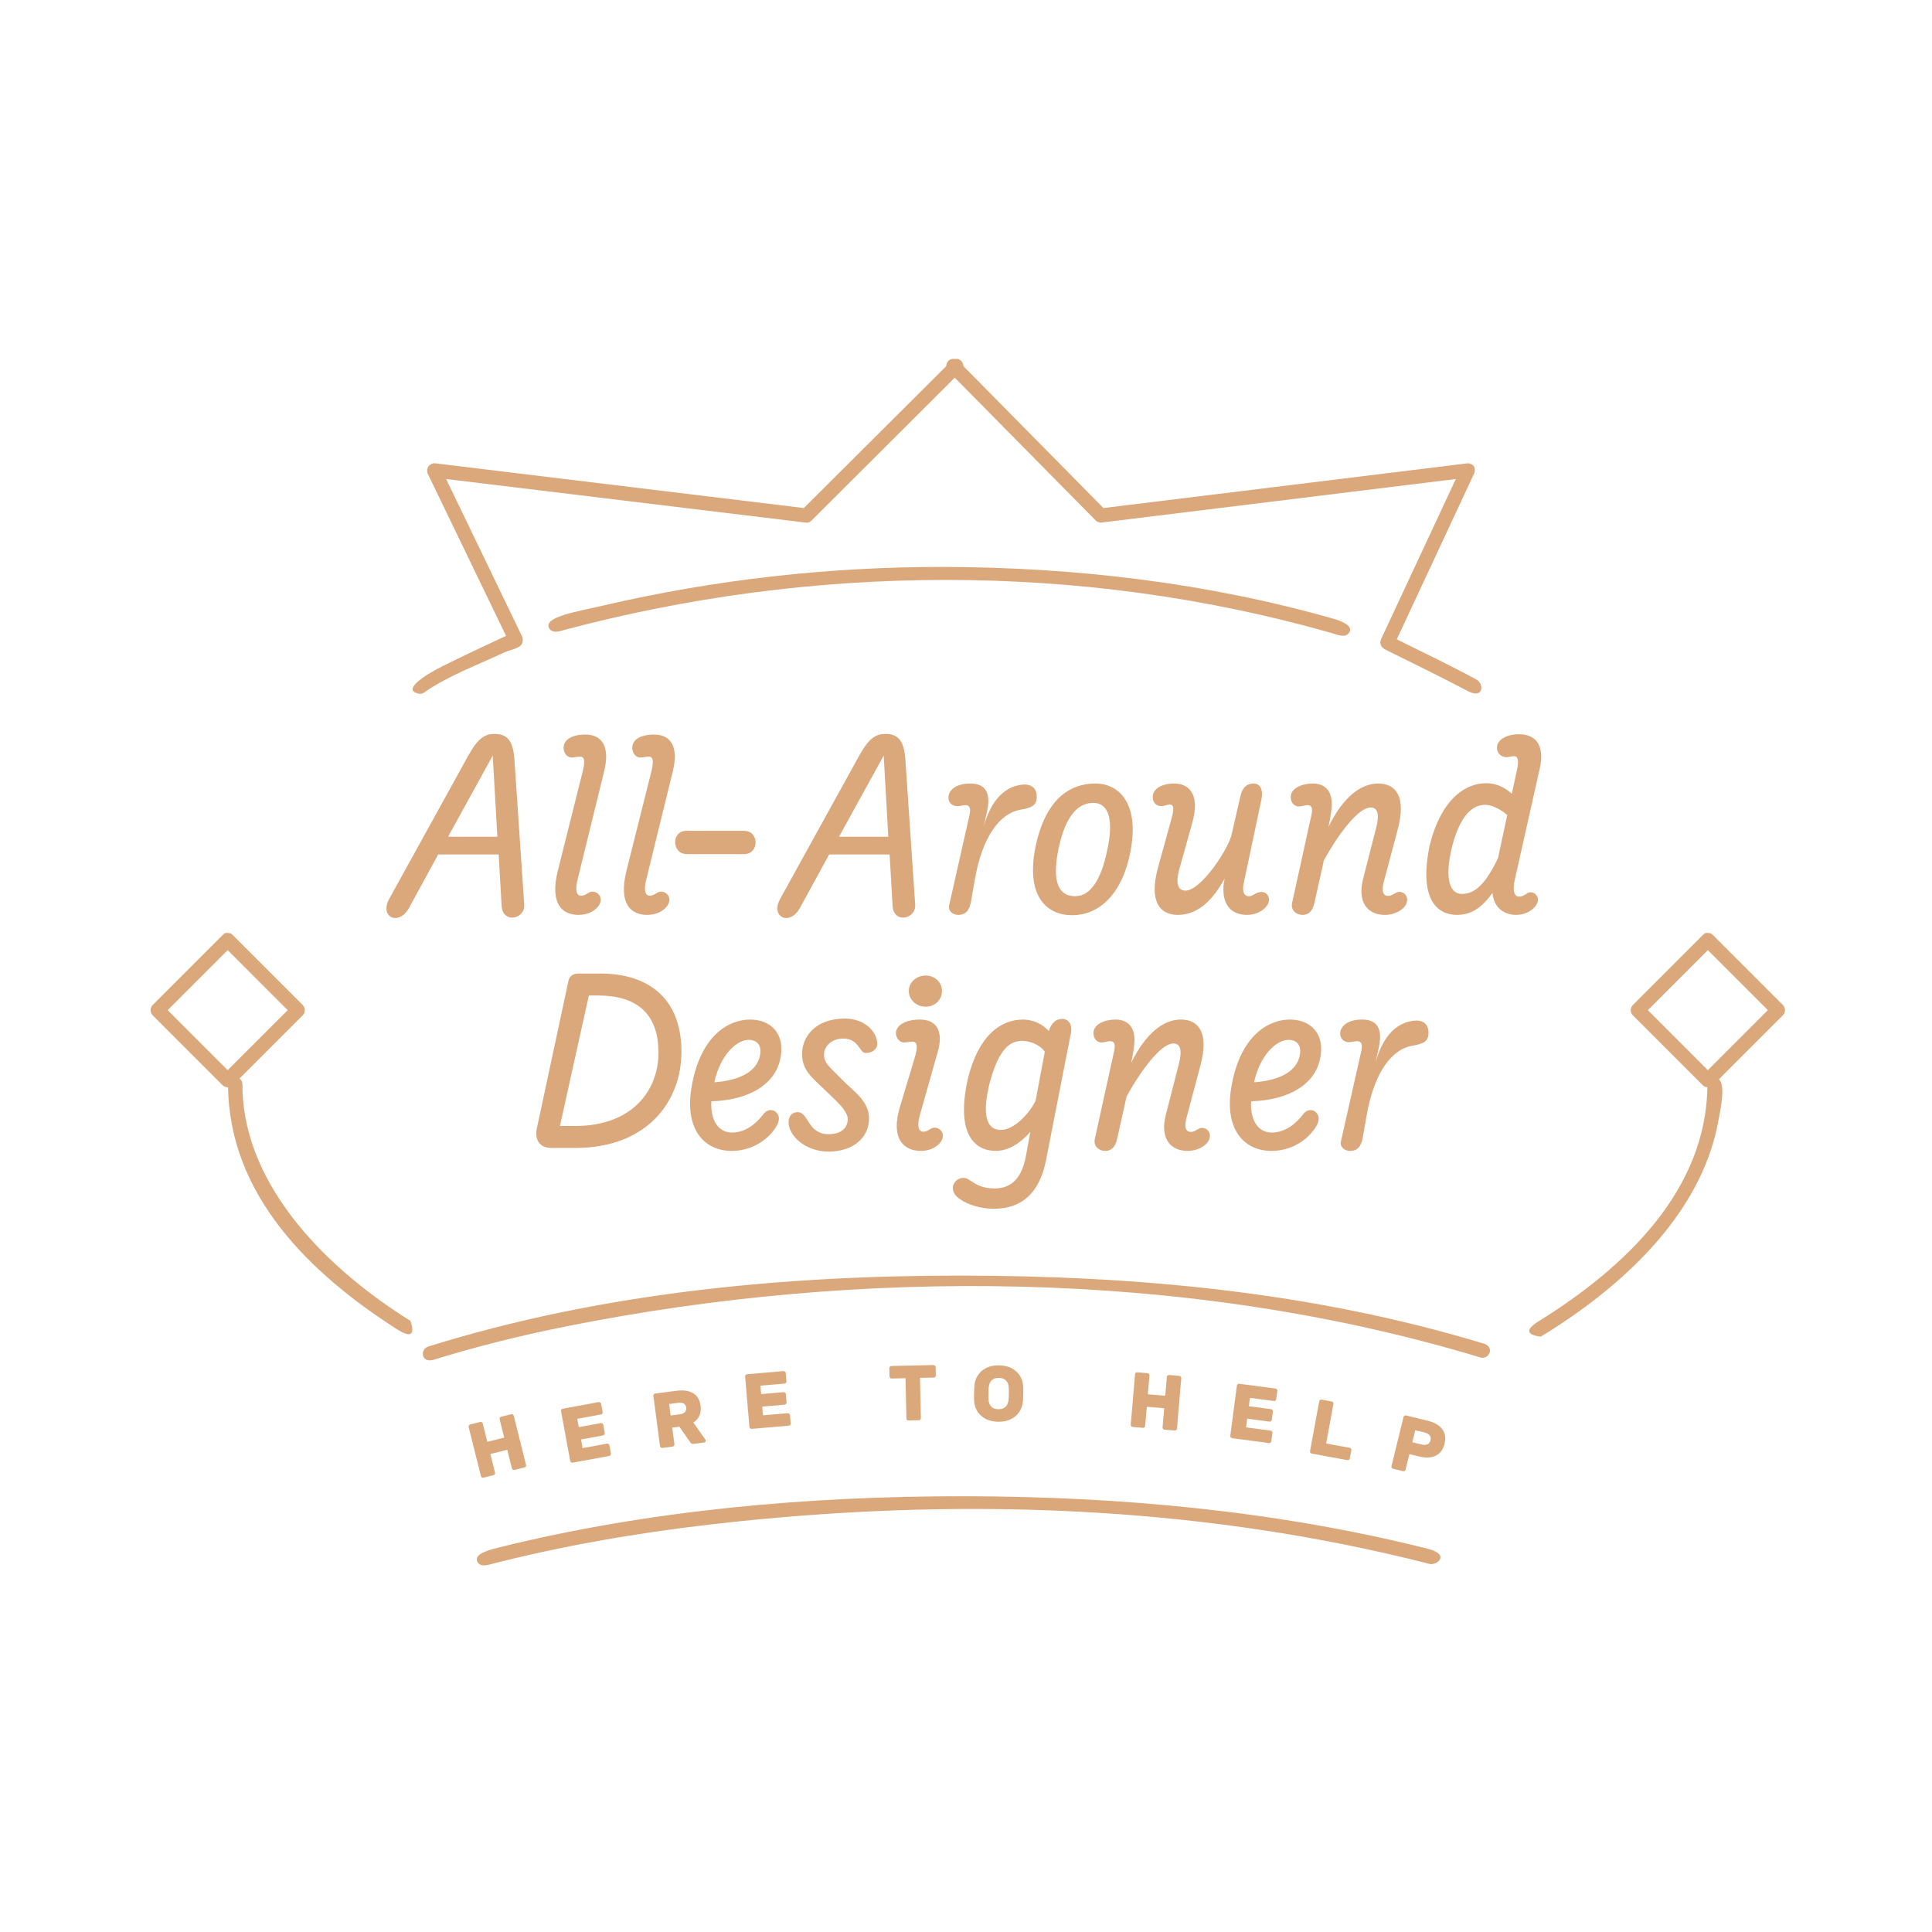 <?xml version="1.0" encoding="UTF-8" standalone="no"?>
<!DOCTYPE svg PUBLIC "-//W3C//DTD SVG 1.1//EN" "http://www.w3.org/Graphics/SVG/1.1/DTD/svg11.dtd">
<svg width="100%" height="100%" viewBox="0 0 271 271" version="1.1" xmlns="http://www.w3.org/2000/svg" xmlns:xlink="http://www.w3.org/1999/xlink" xml:space="preserve" xmlns:serif="http://www.serif.com/" style="fill-rule:evenodd;clip-rule:evenodd;stroke-linejoin:round;stroke-miterlimit:1.414;">
    <g transform="matrix(1,0,0,1,-1584.24,-452)">
        <g id="Artboard5" transform="matrix(1.882,0,0,1.882,-842.76,-399.432)">
            <rect x="1289.78" y="452.474" width="144" height="144" style="fill:none;"/>
            <g transform="matrix(1.749,0,0,1.749,-344.25,-353.274)">
                <path d="M951.582,499.346L952.828,497.064L955.404,497.064L955.53,499.248C955.572,500.032 956.536,499.822 956.494,499.206L956.075,493.006C956.019,492.222 955.767,491.928 955.236,491.928C954.83,491.928 954.536,492.082 954.102,492.866L950.742,498.954C950.308,499.738 951.148,500.13 951.582,499.346ZM953.248,496.31L955.152,492.852L955.348,496.31L953.248,496.31Z" style="fill:rgb(219,168,124);fill-rule:nonzero;"/>
                <path d="M959.896,493.536C960.162,492.473 959.812,491.956 959.1,491.956C958.454,491.956 958.133,492.221 958.175,492.584C958.203,492.794 958.357,492.934 958.51,492.934C958.833,492.934 959.211,492.654 958.973,493.578L957.923,497.765C957.574,499.179 958.119,499.64 958.804,499.64C959.196,499.64 959.434,499.486 959.574,499.36C959.826,499.109 959.77,498.885 959.672,498.774C959.56,498.647 959.378,498.605 959.224,498.703C958.874,498.941 958.58,498.871 958.776,498.101L959.896,493.536Z" style="fill:rgb(219,168,124);fill-rule:nonzero;"/>
                <path d="M962.822,493.536C963.088,492.473 962.738,491.956 962.026,491.956C961.38,491.956 961.059,492.221 961.101,492.584C961.129,492.794 961.283,492.934 961.436,492.934C961.759,492.934 962.137,492.654 961.899,493.578L960.849,497.765C960.5,499.179 961.045,499.64 961.73,499.64C962.122,499.64 962.36,499.486 962.5,499.36C962.752,499.109 962.696,498.885 962.598,498.774C962.486,498.647 962.304,498.605 962.15,498.703C961.8,498.941 961.506,498.871 961.702,498.101L962.822,493.536Z" style="fill:rgb(219,168,124);fill-rule:nonzero;"/>
                <path d="M965.86,497.05C966.518,497.05 966.518,496.058 965.86,496.058L963.397,496.058C962.754,496.058 962.768,497.05 963.425,497.05L965.86,497.05Z" style="fill:rgb(219,168,124);fill-rule:nonzero;"/>
                <path d="M968.242,499.346L969.488,497.064L972.064,497.064L972.19,499.248C972.232,500.032 973.196,499.822 973.154,499.206L972.735,493.006C972.679,492.222 972.427,491.928 971.896,491.928C971.49,491.928 971.196,492.082 970.762,492.866L967.402,498.954C966.968,499.738 967.808,500.13 968.242,499.346ZM969.908,496.31L971.812,492.852L972.008,496.31L969.908,496.31Z" style="fill:rgb(219,168,124);fill-rule:nonzero;"/>
                <path d="M975.536,499.054L975.689,498.172C976.024,496.212 976.822,495.302 977.62,495.162C978.124,495.078 978.334,494.98 978.334,494.602C978.334,494.252 978.11,494.084 977.83,494.084C977.256,494.098 976.472,494.434 976.08,495.862L976.22,495.216C976.43,494.237 975.955,494.042 975.508,494.042C974.836,494.042 974.57,494.363 974.57,494.642C974.57,494.838 974.71,495.006 974.948,495.006C975.074,495.006 975.186,494.964 975.284,494.964C975.438,494.964 975.494,495.048 975.494,495.188C975.494,495.244 975.48,495.314 975.466,495.398L974.598,499.248C974.556,499.458 974.738,499.64 974.99,499.64C975.284,499.642 975.466,499.474 975.536,499.054Z" style="fill:rgb(219,168,124);fill-rule:nonzero;"/>
                <path d="M979.846,499.654C980.925,499.654 981.961,498.844 982.324,496.953C982.73,494.894 981.835,494.042 980.841,494.042C979.692,494.042 978.699,494.754 978.28,496.743C977.86,498.871 978.769,499.654 979.846,499.654ZM980.743,494.866C981.332,494.866 981.653,495.454 981.332,496.911C981.093,498.059 980.659,498.844 979.973,498.844C979.258,498.844 978.978,498.227 979.258,496.841C979.538,495.482 980.057,494.866 980.743,494.866Z" style="fill:rgb(219,168,124);fill-rule:nonzero;"/>
                <path d="M988.232,498.997C988.232,498.745 987.98,498.521 987.589,498.773C987.295,498.955 987.043,498.801 987.155,498.283L987.896,494.782C988.008,494.293 987.854,494.042 987.575,494.042C987.337,494.042 987.113,494.153 987.015,494.572L986.623,496.28C986.386,497.023 985.293,498.606 984.676,498.606C984.382,498.606 984.228,498.353 984.41,497.695L984.956,495.734C985.334,494.419 984.747,494.042 984.202,494.042C983.656,494.042 983.278,494.265 983.278,494.614C983.278,494.936 983.53,495.062 983.81,494.978C984.118,494.88 984.257,494.922 984.062,495.594L983.501,497.625C983.096,499.109 983.613,499.64 984.34,499.64C984.914,499.64 985.643,499.374 986.344,498.087C986.302,498.269 986.288,498.423 986.288,498.563C986.288,499.305 986.707,499.64 987.295,499.64C987.826,499.64 988.232,499.291 988.232,498.997Z" style="fill:rgb(219,168,124);fill-rule:nonzero;"/>
                <path d="M994.07,499.193C994.224,498.885 994,498.633 993.748,498.661C993.622,498.675 993.482,498.83 993.314,498.83C993.16,498.83 993.076,498.745 993.076,498.535C993.076,498.451 993.09,498.339 993.132,498.199L993.72,495.986C994.084,494.614 993.65,494.042 992.882,494.042C992.139,494.042 991.382,494.628 990.766,495.888C990.864,495.426 990.906,495.104 990.906,494.908C990.906,494.293 990.556,494.042 990.095,494.042C989.647,494.042 989.158,494.237 989.158,494.614C989.158,494.88 989.326,495.02 989.507,495.02C989.717,495.02 990.179,494.754 990.039,495.384L989.214,499.137C989.158,499.416 989.353,499.626 989.633,499.64C989.913,499.654 990.095,499.472 990.165,499.137L990.57,497.317C991.286,496.028 992.084,495.062 992.56,495.062C992.854,495.062 992.952,495.328 992.798,495.93L992.238,498.115C992.196,498.297 992.168,498.465 992.168,498.619C992.168,499.318 992.601,499.64 993.174,499.64C993.622,499.64 993.972,499.402 994.07,499.193Z" style="fill:rgb(219,168,124);fill-rule:nonzero;"/>
                <path d="M999.53,499.332C999.698,499.151 999.754,498.955 999.614,498.787C999.516,498.661 999.335,498.647 999.237,498.717C998.916,498.955 998.508,498.997 998.718,498.087L999.768,493.411C999.978,492.5 999.67,491.942 998.888,491.942C998.341,491.942 997.893,492.193 997.949,492.584C997.991,492.808 998.173,492.92 998.355,492.92C998.58,492.92 998.971,492.654 998.804,493.439L998.58,494.475C998.271,494.209 997.921,494.028 997.487,494.028C996.59,494.028 995.569,494.712 995.079,496.673C994.59,499.039 995.443,499.64 996.24,499.64C996.899,499.64 997.347,499.276 997.754,498.703C997.824,499.43 998.355,499.64 998.761,499.64C999.083,499.64 999.349,499.514 999.53,499.332ZM996.044,496.687C996.408,495.328 996.941,494.95 997.445,494.95C997.725,494.95 998.089,495.132 998.383,495.384L997.991,497.219C997.361,498.549 996.871,498.746 996.436,498.746C995.988,498.746 995.666,498.185 996.044,496.687Z" style="fill:rgb(219,168,124);fill-rule:nonzero;"/>
                <path d="M958.673,509.572C961.711,509.572 963.193,507.613 963.193,505.471C963.193,503.216 961.809,502.14 959.737,502.14L958.785,502.14C958.603,502.14 958.421,502.237 958.379,502.447L957.035,508.72C956.923,509.237 957.161,509.572 957.651,509.572L958.673,509.572ZM958.659,508.636L958.015,508.636L959.247,503.076L959.653,503.076C961.221,503.076 962.215,503.79 962.215,505.513C962.215,507.095 961.123,508.636 958.659,508.636Z" style="fill:rgb(219,168,124);fill-rule:nonzero;"/>
                <path d="M967.197,508.719C967.351,508.495 967.449,508.201 967.169,508.004C967.016,507.92 966.82,507.934 966.652,508.173C966.429,508.467 965.966,508.916 965.35,508.916C964.775,508.916 964.425,508.411 964.467,507.584C966.176,507.528 967.169,506.802 967.393,505.835C967.659,504.728 967.016,504.1 966.12,504.1C965.21,504.1 964.034,504.77 963.643,506.871C963.279,508.804 964.187,509.698 965.336,509.698C966.12,509.698 966.82,509.293 967.197,508.719ZM966.05,504.966C966.471,504.966 966.652,505.26 966.513,505.737C966.316,506.395 965.546,506.704 964.593,506.774C964.859,505.568 965.574,504.966 966.05,504.966Z" style="fill:rgb(219,168,124);fill-rule:nonzero;"/>
                <path d="M970.082,504.91C970.768,504.91 970.768,505.526 971.047,505.526C971.313,505.526 971.537,505.372 971.537,505.134C971.537,504.644 971.019,504.058 970.166,504.058C968.878,504.058 968.333,504.854 968.333,505.568C968.333,506.226 968.724,506.549 969.199,506.997L969.62,507.403C969.9,507.669 970.279,508.033 970.279,508.341C970.279,508.72 969.998,508.986 969.465,508.986C968.57,508.986 968.612,508.047 968.151,508.047C967.955,508.047 967.759,508.159 967.759,508.481C967.759,509.028 968.444,509.726 969.465,509.726C970.474,509.726 971.187,509.167 971.187,508.313C971.187,507.585 970.544,507.165 970.124,506.745L969.746,506.367C969.423,506.044 969.269,505.89 969.269,505.596C969.269,505.232 969.606,504.91 970.082,504.91Z" style="fill:rgb(219,168,124);fill-rule:nonzero;"/>
                <path d="M972.883,502.881C972.883,503.272 973.218,503.552 973.596,503.552C973.987,503.552 974.295,503.272 974.295,502.881C974.295,502.503 973.987,502.224 973.596,502.224C973.218,502.224 972.883,502.503 972.883,502.881ZM974.113,505.484C974.393,504.519 974.001,504.1 973.358,504.1C972.715,504.1 972.295,504.365 972.337,504.728C972.365,504.938 972.519,505.078 972.673,505.078C972.995,505.078 973.4,504.812 973.135,505.722L972.504,507.823C972.085,509.209 972.7,509.698 973.385,509.698C973.777,509.698 974.015,509.544 974.155,509.419C974.407,509.167 974.351,508.944 974.253,508.832C974.141,508.706 973.959,508.664 973.805,508.762C973.455,508.999 973.147,508.916 973.357,508.159L974.113,505.484Z" style="fill:rgb(219,168,124);fill-rule:nonzero;"/>
                <path d="M978.733,510.076L979.783,504.714C979.881,504.239 979.629,504.072 979.433,504.072C979.237,504.072 978.999,504.142 978.845,504.589C978.593,504.295 978.173,504.1 977.753,504.1C976.843,504.1 975.877,504.714 975.402,506.605C974.871,508.971 975.682,509.698 976.591,509.698C977.151,509.698 977.669,509.335 978.061,508.887L977.879,509.88C977.669,511.085 977.053,511.296 976.535,511.296C976.017,511.296 975.766,511.141 975.458,510.931C975.039,510.637 974.479,511.184 974.913,511.631C975.179,511.896 975.794,512.162 976.507,512.162C977.291,512.162 978.383,511.882 978.733,510.076ZM976.801,508.804C976.143,508.804 976.017,508.061 976.325,506.815C976.731,505.288 977.221,505.008 977.725,505.008C977.991,505.008 978.453,505.148 978.677,505.47L978.285,507.557C978.019,508.117 977.361,508.804 976.801,508.804Z" style="fill:rgb(219,168,124);fill-rule:nonzero;"/>
                <path d="M985.663,509.251C985.817,508.944 985.593,508.692 985.341,508.72C985.215,508.734 985.075,508.888 984.907,508.888C984.753,508.888 984.669,508.804 984.669,508.594C984.669,508.509 984.683,508.397 984.725,508.257L985.313,506.044C985.677,504.673 985.243,504.1 984.475,504.1C983.732,504.1 982.975,504.687 982.359,505.946C982.457,505.484 982.499,505.162 982.499,504.966C982.499,504.351 982.149,504.1 981.688,504.1C981.24,504.1 980.751,504.295 980.751,504.673C980.751,504.938 980.919,505.078 981.1,505.078C981.31,505.078 981.772,504.812 981.632,505.442L980.807,509.195C980.751,509.474 980.946,509.684 981.226,509.698C981.506,509.712 981.688,509.53 981.758,509.195L982.163,507.375C982.879,506.086 983.677,505.12 984.153,505.12C984.447,505.12 984.545,505.386 984.391,505.988L983.831,508.173C983.789,508.355 983.761,508.523 983.761,508.678C983.761,509.377 984.194,509.698 984.767,509.698C985.215,509.698 985.565,509.46 985.663,509.251Z" style="fill:rgb(219,168,124);fill-rule:nonzero;"/>
                <path d="M990.199,508.719C990.353,508.495 990.451,508.201 990.171,508.004C990.018,507.92 989.822,507.934 989.654,508.173C989.431,508.467 988.968,508.916 988.352,508.916C987.777,508.916 987.427,508.411 987.469,507.584C989.178,507.528 990.171,506.802 990.395,505.835C990.661,504.728 990.018,504.1 989.122,504.1C988.212,504.1 987.036,504.77 986.645,506.871C986.281,508.804 987.189,509.698 988.338,509.698C989.122,509.698 989.822,509.293 990.199,508.719ZM989.052,504.966C989.473,504.966 989.654,505.26 989.515,505.737C989.318,506.395 988.548,506.704 987.595,506.774C987.861,505.568 988.576,504.966 989.052,504.966Z" style="fill:rgb(219,168,124);fill-rule:nonzero;"/>
                <path d="M992.231,509.112L992.384,508.23C992.719,506.27 993.517,505.36 994.315,505.22C994.819,505.136 995.029,505.038 995.029,504.66C995.029,504.31 994.805,504.142 994.525,504.142C993.951,504.156 993.167,504.492 992.775,505.92L992.915,505.274C993.125,504.295 992.65,504.1 992.203,504.1C991.531,504.1 991.265,504.421 991.265,504.701C991.265,504.896 991.405,505.064 991.643,505.064C991.769,505.064 991.881,505.022 991.979,505.022C992.133,505.022 992.189,505.106 992.189,505.246C992.189,505.302 992.175,505.372 992.161,505.456L991.293,509.306C991.251,509.516 991.433,509.698 991.685,509.698C991.979,509.7 992.161,509.532 992.231,509.112Z" style="fill:rgb(219,168,124);fill-rule:nonzero;"/>
            </g>
            <g transform="matrix(0.865,0,0,0.599,446.364,185.869)">
                <path d="M1057.6,603.692C1072.73,603.715 1087.85,605.7 1102.49,612.079C1102.49,612.079 1103.05,612.206 1103.18,612.781C1103.31,613.384 1102.93,614.029 1102.42,613.899C1077.03,602.78 1048.65,602.79 1023.71,609.981C1019.87,611.088 1016.06,612.439 1012.32,614.107C1012.32,614.107 1011.68,614.507 1011.37,613.935C1011.13,613.485 1011.27,612.806 1011.67,612.542C1026.56,605.821 1042.29,603.691 1057.6,603.692Z" style="fill:rgb(219,168,124);fill-rule:nonzero;"/>
            </g>
            <g transform="matrix(0.865,0,0,0.599,446.364,202.313)">
                <path d="M1057.96,603.692C1071.36,603.726 1084.84,605.515 1097.83,610.222C1099.82,610.946 1098.65,612.255 1098.06,612.136C1077.81,604.65 1056.64,603.751 1035.93,607.226C1029.53,608.3 1023.17,609.891 1016.93,612.217C1016.93,612.217 1016.21,612.551 1015.96,611.869C1015.63,610.941 1016.78,610.434 1017.71,610.102C1030.84,605.38 1044.58,603.677 1057.96,603.692Z" style="fill:rgb(219,168,124);fill-rule:nonzero;"/>
            </g>
            <g transform="matrix(0.865,0,0,0.599,446.364,196.448)">
                <g transform="matrix(0.596,-0.215,0.149,0.86,318.047,303.201)">
                    <path d="M1024.6,605.079C1024.68,605.079 1024.75,605.108 1024.81,605.167C1024.87,605.225 1024.9,605.295 1024.9,605.376L1024.9,612.482C1024.9,612.562 1024.87,612.632 1024.81,612.691C1024.75,612.749 1024.68,612.779 1024.6,612.779L1023.16,612.779C1023.08,612.779 1023.01,612.749 1022.95,612.691C1022.89,612.632 1022.86,612.562 1022.86,612.482L1022.86,609.787L1020.42,609.787L1020.42,612.482C1020.42,612.562 1020.39,612.632 1020.33,612.691C1020.27,612.749 1020.2,612.779 1020.12,612.779L1018.68,612.779C1018.6,612.779 1018.53,612.751 1018.47,612.696C1018.42,612.641 1018.38,612.57 1018.38,612.482L1018.38,605.376C1018.38,605.295 1018.42,605.225 1018.47,605.167C1018.53,605.108 1018.6,605.079 1018.68,605.079L1020.12,605.079C1020.2,605.079 1020.27,605.108 1020.33,605.167C1020.39,605.225 1020.42,605.295 1020.42,605.376L1020.42,608.027L1022.86,608.027L1022.86,605.376C1022.86,605.295 1022.89,605.225 1022.95,605.167C1023.01,605.108 1023.08,605.079 1023.16,605.079L1024.6,605.079Z" style="fill:rgb(219,168,124);fill-rule:nonzero;"/>
                </g>
                <g transform="matrix(0.604,-0.16,0.111,0.872,333.295,242.724)">
                    <path d="M1033.52,606.719L1036.66,606.719C1036.74,606.719 1036.81,606.69 1036.87,606.631C1036.93,606.572 1036.96,606.503 1036.96,606.422L1036.96,605.256C1036.96,605.175 1036.93,605.106 1036.87,605.047C1036.81,604.988 1036.74,604.959 1036.66,604.959L1033.52,604.959L1033.52,603.771L1036.9,603.771C1036.99,603.771 1037.05,603.742 1037.11,603.683C1037.17,603.624 1037.2,603.555 1037.2,603.474L1037.2,602.308C1037.2,602.227 1037.17,602.158 1037.11,602.099C1037.05,602.04 1036.99,602.011 1036.9,602.011L1031.78,602.011C1031.7,602.011 1031.63,602.04 1031.57,602.099C1031.51,602.158 1031.48,602.227 1031.48,602.308L1031.48,609.414C1031.48,609.495 1031.51,609.564 1031.57,609.623C1031.63,609.682 1031.7,609.711 1031.78,609.711L1036.99,609.711C1037.07,609.711 1037.14,609.682 1037.2,609.623C1037.26,609.564 1037.29,609.495 1037.29,609.414L1037.29,608.248C1037.29,608.167 1037.26,608.098 1037.2,608.039C1037.14,607.98 1037.07,607.951 1036.99,607.951L1033.52,607.951L1033.52,606.719Z" style="fill:rgb(219,168,124);fill-rule:nonzero;"/>
                </g>
                <g transform="matrix(0.609,-0.115,0.08,0.879,347.458,193.476)">
                    <path d="M1047.04,599.886C1048.02,599.886 1048.79,600.097 1049.33,600.518C1049.87,600.94 1050.14,601.569 1050.14,602.405C1050.14,603.468 1049.7,604.202 1048.83,604.605L1050.2,607.223C1050.22,607.267 1050.23,607.307 1050.23,607.344C1050.23,607.41 1050.21,607.467 1050.16,607.514C1050.11,607.562 1050.05,607.586 1049.99,607.586L1048.49,607.586C1048.36,607.586 1048.26,607.558 1048.19,607.503C1048.13,607.448 1048.07,607.377 1048.03,607.289L1046.81,604.935L1045.8,604.935L1045.8,607.289C1045.8,607.37 1045.77,607.439 1045.71,607.498C1045.65,607.557 1045.58,607.586 1045.5,607.586L1044.06,607.586C1043.98,607.586 1043.91,607.557 1043.85,607.498C1043.79,607.439 1043.76,607.37 1043.76,607.289L1043.76,600.183C1043.76,600.102 1043.79,600.033 1043.85,599.974C1043.91,599.915 1043.98,599.886 1044.06,599.886L1047.04,599.886ZM1047.04,603.219C1047.75,603.219 1048.11,602.948 1048.11,602.405C1048.11,601.862 1047.75,601.591 1047.04,601.591L1045.8,601.591L1045.8,603.219L1047.04,603.219Z" style="fill:rgb(219,168,124);fill-rule:nonzero;"/>
                </g>
                <g transform="matrix(0.612,-0.076,0.052,0.883,361.198,150.325)">
                    <path d="M1058.73,603.022L1061.88,603.022C1061.96,603.022 1062.03,602.993 1062.09,602.934C1062.15,602.876 1062.18,602.806 1062.18,602.725L1062.18,601.559C1062.18,601.479 1062.15,601.409 1062.09,601.35C1062.03,601.292 1061.96,601.262 1061.88,601.262L1058.73,601.262L1058.73,600.074L1062.12,600.074C1062.2,600.074 1062.27,600.045 1062.33,599.986C1062.39,599.928 1062.42,599.858 1062.42,599.777L1062.42,598.611C1062.42,598.531 1062.39,598.461 1062.33,598.402C1062.27,598.344 1062.2,598.314 1062.12,598.314L1057,598.314C1056.92,598.314 1056.85,598.344 1056.79,598.402C1056.73,598.461 1056.7,598.531 1056.7,598.611L1056.7,605.717C1056.7,605.798 1056.73,605.868 1056.79,605.926C1056.85,605.985 1056.92,606.014 1057,606.014L1062.21,606.014C1062.29,606.014 1062.36,605.985 1062.42,605.926C1062.48,605.868 1062.51,605.798 1062.51,605.717L1062.51,604.551C1062.51,604.471 1062.48,604.401 1062.42,604.342C1062.36,604.284 1062.29,604.254 1062.21,604.254L1058.73,604.254L1058.73,603.022Z" style="fill:rgb(219,168,124);fill-rule:nonzero;"/>
                </g>
                <g transform="matrix(0.614,-0.02,0.014,0.886,382.491,89.833)">
                    <path d="M1082.1,597.032C1082.18,597.032 1082.25,597.061 1082.31,597.12C1082.36,597.179 1082.39,597.248 1082.39,597.329L1082.39,598.495C1082.39,598.576 1082.36,598.645 1082.31,598.704C1082.25,598.763 1082.18,598.792 1082.1,598.792L1080.16,598.792L1080.16,604.435C1080.16,604.516 1080.13,604.585 1080.07,604.644C1080.01,604.703 1079.94,604.732 1079.86,604.732L1078.42,604.732C1078.34,604.732 1078.27,604.703 1078.21,604.644C1078.15,604.585 1078.13,604.516 1078.13,604.435L1078.13,598.792L1076.19,598.792C1076.11,598.792 1076.04,598.763 1075.98,598.704C1075.92,598.645 1075.89,598.576 1075.89,598.495L1075.89,597.329C1075.89,597.248 1075.92,597.179 1075.98,597.12C1076.04,597.061 1076.11,597.032 1076.19,597.032L1082.1,597.032Z" style="fill:rgb(219,168,124);fill-rule:nonzero;"/>
                </g>
                <g transform="matrix(0.614,0.015,-0.011,0.886,397.02,52.101)">
                    <path d="M1091.95,596.748C1092.65,596.748 1093.25,596.88 1093.75,597.144C1094.26,597.408 1094.65,597.766 1094.92,598.217C1095.2,598.668 1095.35,599.172 1095.38,599.729C1095.4,599.935 1095.4,600.265 1095.4,600.719C1095.4,601.167 1095.4,601.489 1095.38,601.687C1095.35,602.245 1095.2,602.749 1094.92,603.2C1094.65,603.651 1094.26,604.008 1093.75,604.272C1093.25,604.536 1092.65,604.668 1091.95,604.668C1091.25,604.668 1090.65,604.536 1090.14,604.272C1089.64,604.008 1089.25,603.651 1088.97,603.2C1088.7,602.749 1088.55,602.245 1088.52,601.687C1088.5,601.291 1088.5,600.969 1088.5,600.719C1088.5,600.47 1088.5,600.14 1088.52,599.729C1088.55,599.172 1088.7,598.668 1088.97,598.217C1089.25,597.766 1089.64,597.408 1090.14,597.144C1090.65,596.88 1091.25,596.748 1091.95,596.748ZM1093.35,599.784C1093.31,599.396 1093.18,599.086 1092.94,598.855C1092.71,598.624 1092.38,598.508 1091.95,598.508C1091.52,598.508 1091.18,598.624 1090.95,598.855C1090.72,599.086 1090.59,599.396 1090.55,599.784C1090.53,600.026 1090.52,600.331 1090.52,600.697C1090.52,601.057 1090.53,601.368 1090.55,601.632C1090.59,602.021 1090.72,602.331 1090.95,602.562C1091.18,602.793 1091.52,602.908 1091.95,602.908C1092.38,602.908 1092.71,602.793 1092.94,602.562C1093.18,602.331 1093.31,602.021 1093.35,601.632C1093.37,601.368 1093.38,601.057 1093.38,600.697C1093.38,600.331 1093.37,600.026 1093.35,599.784Z" style="fill:rgb(219,168,124);fill-rule:nonzero;"/>
                </g>
                <g transform="matrix(0.612,0.075,-0.052,0.883,424.542,-12.913)">
                    <path d="M1115.97,597.649C1116.06,597.649 1116.12,597.678 1116.18,597.737C1116.24,597.795 1116.27,597.865 1116.27,597.946L1116.27,605.052C1116.27,605.132 1116.24,605.202 1116.18,605.261C1116.12,605.319 1116.06,605.349 1115.97,605.349L1114.53,605.349C1114.45,605.349 1114.38,605.319 1114.32,605.261C1114.27,605.202 1114.24,605.132 1114.24,605.052L1114.24,602.357L1111.79,602.357L1111.79,605.052C1111.79,605.132 1111.77,605.202 1111.71,605.261C1111.65,605.319 1111.58,605.349 1111.5,605.349L1110.06,605.349C1109.98,605.349 1109.91,605.321 1109.85,605.266C1109.79,605.211 1109.76,605.14 1109.76,605.052L1109.76,597.946C1109.76,597.865 1109.79,597.795 1109.85,597.737C1109.91,597.678 1109.98,597.649 1110.06,597.649L1111.5,597.649C1111.58,597.649 1111.65,597.678 1111.71,597.737C1111.77,597.795 1111.79,597.865 1111.79,597.946L1111.79,600.597L1114.24,600.597L1114.24,597.946C1114.24,597.865 1114.27,597.795 1114.32,597.737C1114.38,597.678 1114.45,597.649 1114.53,597.649L1115.97,597.649Z" style="fill:rgb(219,168,124);fill-rule:nonzero;"/>
                </g>
                <g transform="matrix(0.609,0.116,-0.08,0.879,445.343,-57.273)">
                    <path d="M1125.18,603.625L1128.33,603.625C1128.4,603.625 1128.48,603.596 1128.53,603.537C1128.59,603.478 1128.62,603.409 1128.62,603.328L1128.62,602.162C1128.62,602.081 1128.59,602.012 1128.53,601.953C1128.48,601.894 1128.4,601.865 1128.33,601.865L1125.18,601.865L1125.18,600.677L1128.57,600.677C1128.65,600.677 1128.72,600.648 1128.78,600.589C1128.83,600.53 1128.86,600.461 1128.86,600.38L1128.86,599.214C1128.86,599.133 1128.83,599.064 1128.78,599.005C1128.72,598.946 1128.65,598.917 1128.57,598.917L1123.44,598.917C1123.36,598.917 1123.29,598.946 1123.23,599.005C1123.17,599.064 1123.14,599.133 1123.14,599.214L1123.14,606.32C1123.14,606.401 1123.17,606.47 1123.23,606.529C1123.29,606.588 1123.36,606.617 1123.44,606.617L1128.65,606.617C1128.74,606.617 1128.81,606.588 1128.86,606.529C1128.92,606.47 1128.95,606.401 1128.95,606.32L1128.95,605.154C1128.95,605.073 1128.92,605.004 1128.86,604.945C1128.81,604.886 1128.74,604.857 1128.65,604.857L1125.18,604.857L1125.18,603.625Z" style="fill:rgb(219,168,124);fill-rule:nonzero;"/>
                </g>
                <g transform="matrix(0.604,0.16,-0.111,0.872,469.356,-104.05)">
                    <path d="M1140.89,606.614C1140.97,606.614 1141.04,606.643 1141.1,606.702C1141.16,606.761 1141.18,606.83 1141.18,606.911L1141.18,608.077C1141.18,608.158 1141.16,608.227 1141.1,608.286C1141.04,608.345 1140.97,608.374 1140.89,608.374L1135.8,608.374C1135.71,608.374 1135.64,608.345 1135.59,608.286C1135.53,608.227 1135.5,608.158 1135.5,608.077L1135.5,600.971C1135.5,600.89 1135.53,600.821 1135.59,600.762C1135.64,600.703 1135.71,600.674 1135.8,600.674L1137.24,600.674C1137.32,600.674 1137.39,600.703 1137.44,600.762C1137.5,600.821 1137.53,600.89 1137.53,600.971L1137.53,606.614L1140.89,606.614Z" style="fill:rgb(219,168,124);fill-rule:nonzero;"/>
                </g>
                <g transform="matrix(0.596,0.211,-0.146,0.861,500.045,-157.853)">
                    <path d="M1150.74,602.956C1151.69,602.956 1152.43,603.174 1152.97,603.61C1153.51,604.047 1153.78,604.686 1153.78,605.53C1153.78,606.373 1153.51,607.015 1152.97,607.455C1152.43,607.895 1151.69,608.115 1150.74,608.115L1149.33,608.115L1149.33,610.359C1149.33,610.439 1149.3,610.509 1149.24,610.568C1149.18,610.626 1149.11,610.656 1149.03,610.656L1147.59,610.656C1147.51,610.656 1147.44,610.626 1147.38,610.568C1147.32,610.509 1147.29,610.439 1147.29,610.359L1147.29,603.253C1147.29,603.172 1147.32,603.102 1147.38,603.044C1147.44,602.985 1147.51,602.956 1147.59,602.956L1150.74,602.956ZM1150.68,606.399C1151,606.399 1151.26,606.327 1151.46,606.184C1151.65,606.041 1151.75,605.823 1151.75,605.53C1151.75,605.236 1151.65,605.018 1151.46,604.875C1151.26,604.732 1151,604.661 1150.68,604.661L1149.33,604.661L1149.33,606.399L1150.68,606.399Z" style="fill:rgb(219,168,124);fill-rule:nonzero;"/>
                </g>
            </g>
            <g transform="matrix(-0.865,-1.05993e-16,1.05993e-16,-0.865,2273.61,1085.19)">
                <path d="M989.833,638.711C988.811,638.588 989.252,636.473 989.566,634.817C991.094,626.752 998.014,620.521 1004.84,616.371C1004.84,616.371 1006.94,616.518 1005.03,617.69C997.621,622.294 990.51,628.966 990.484,638.1C990.484,638.1 990.374,638.712 989.833,638.711Z" style="fill:rgb(219,168,124);fill-rule:nonzero;"/>
            </g>
            <g transform="matrix(0.865,2.11986e-16,-2.11986e-16,0.865,444.852,-27.768)">
                <path d="M1057.9,603.965C1069.25,604.001 1080.58,605.328 1091.5,608.438C1092.45,608.711 1093.3,609.191 1092.71,609.751C1092.37,610.077 1091.74,609.784 1091.16,609.619C1069.62,603.511 1046.47,603.702 1025.06,609.431C1025.06,609.431 1024.23,609.764 1023.92,609.3C1023.26,608.287 1026.18,607.843 1028.53,607.296C1038.13,605.062 1047.92,603.954 1057.9,603.965Z" style="fill:rgb(219,168,124);fill-rule:nonzero;"/>
            </g>
            <g transform="matrix(-0.865,-1.05993e-16,1.05993e-16,-0.865,2280.53,1085.19)">
                <path d="M1125.23,638.703C1124.59,638.553 1124.72,638.058 1124.71,637.653C1124.46,629.111 1117.2,622.067 1110.24,617.73C1110.24,617.73 1109.44,615.778 1111.32,616.96C1118.89,621.778 1125.88,628.582 1125.95,638.002C1125.95,638.002 1125.85,638.774 1125.23,638.703Z" style="fill:rgb(219,168,124);fill-rule:nonzero;"/>
            </g>
            <g transform="matrix(0.612,0.612,-0.612,0.612,1026.37,-379.449)">
                <path d="M965.381,507.485C965.565,507.344 965.583,507.35 965.775,507.341L974.311,507.341C974.648,507.356 974.911,507.617 974.925,507.955L974.925,516.491C974.911,516.828 974.65,517.09 974.311,517.105L965.775,517.105C965.439,517.09 965.176,516.83 965.161,516.491L965.161,507.955C965.173,507.691 965.168,507.679 965.381,507.485ZM966.389,515.877L973.697,515.877L973.697,508.569L966.389,508.569C966.389,511.005 966.389,513.441 966.389,515.877Z" style="fill:rgb(219,168,124);fill-rule:nonzero;"/>
            </g>
            <g transform="matrix(0.612,0.612,-0.612,0.612,1136.69,-379.449)">
                <path d="M965.381,507.485C965.565,507.344 965.583,507.35 965.775,507.341L974.311,507.341C974.648,507.356 974.911,507.617 974.925,507.955L974.925,516.491C974.911,516.828 974.65,517.09 974.311,517.105L965.775,517.105C965.439,517.09 965.176,516.83 965.161,516.491L965.161,507.955C965.173,507.691 965.168,507.679 965.381,507.485ZM966.389,515.877L973.697,515.877L973.697,508.569L966.389,508.569C966.389,511.005 966.389,513.441 966.389,515.877Z" style="fill:rgb(219,168,124);fill-rule:nonzero;"/>
            </g>
            <g transform="matrix(0.867,0,0,0.865,457.746,74.861)">
                <path d="M1041.79,467.399C1042.24,467.532 1042.42,468.061 1042.1,468.435L1029.21,481.325C1028.95,481.549 1028.88,481.509 1028.7,481.5L997.798,477.745C997.798,477.745 1004.36,491.38 1004.36,491.38C1004.57,492.371 1003.52,492.348 1002.75,492.707C1000.5,493.764 998.095,494.659 996.085,496.015C996.085,496.015 995.798,496.301 995.488,496.246C993.981,495.976 995.748,494.738 997.557,493.837C999.104,493.066 1000.67,492.328 1002.23,491.594L1002.95,491.261L996.207,477.267C996.042,476.837 996.346,476.372 996.833,476.39L1028.55,480.245C1028.55,480.245 1041.31,467.5 1041.31,467.5C1041.45,467.415 1041.62,467.377 1041.79,467.399ZM996.164,495.869C996.21,495.759 996.174,495.84 996.164,495.869ZM996.19,495.791C996.233,495.629 996.197,495.749 996.19,495.791Z" style="fill:rgb(219,168,124);fill-rule:nonzero;"/>
            </g>
            <g transform="matrix(-0.854,0,0,0.865,2250.21,74.861)">
                <path d="M1041.59,467.391C1041.45,467.42 1041.33,467.479 1041.22,467.569L1028.55,480.245C1028.55,480.245 996.733,476.387 996.733,476.387C996.06,476.469 996.089,476.979 996.195,477.26L1002.95,491.558C1000.62,492.697 998.279,493.804 995.996,495.022C995.307,495.39 995.376,496.744 996.758,496.012C999.075,494.806 1001.43,493.672 1003.78,492.524C1003.78,492.524 1004.59,492.239 1004.34,491.583L997.798,477.745C997.798,477.745 1028.79,481.505 1028.79,481.505C1028.95,481.488 1029.1,481.428 1029.22,481.322L1042.11,468.431C1042.44,468.038 1042.23,467.361 1041.59,467.391Z" style="fill:rgb(219,168,124);fill-rule:nonzero;"/>
            </g>
        </g>
    </g>
</svg>
